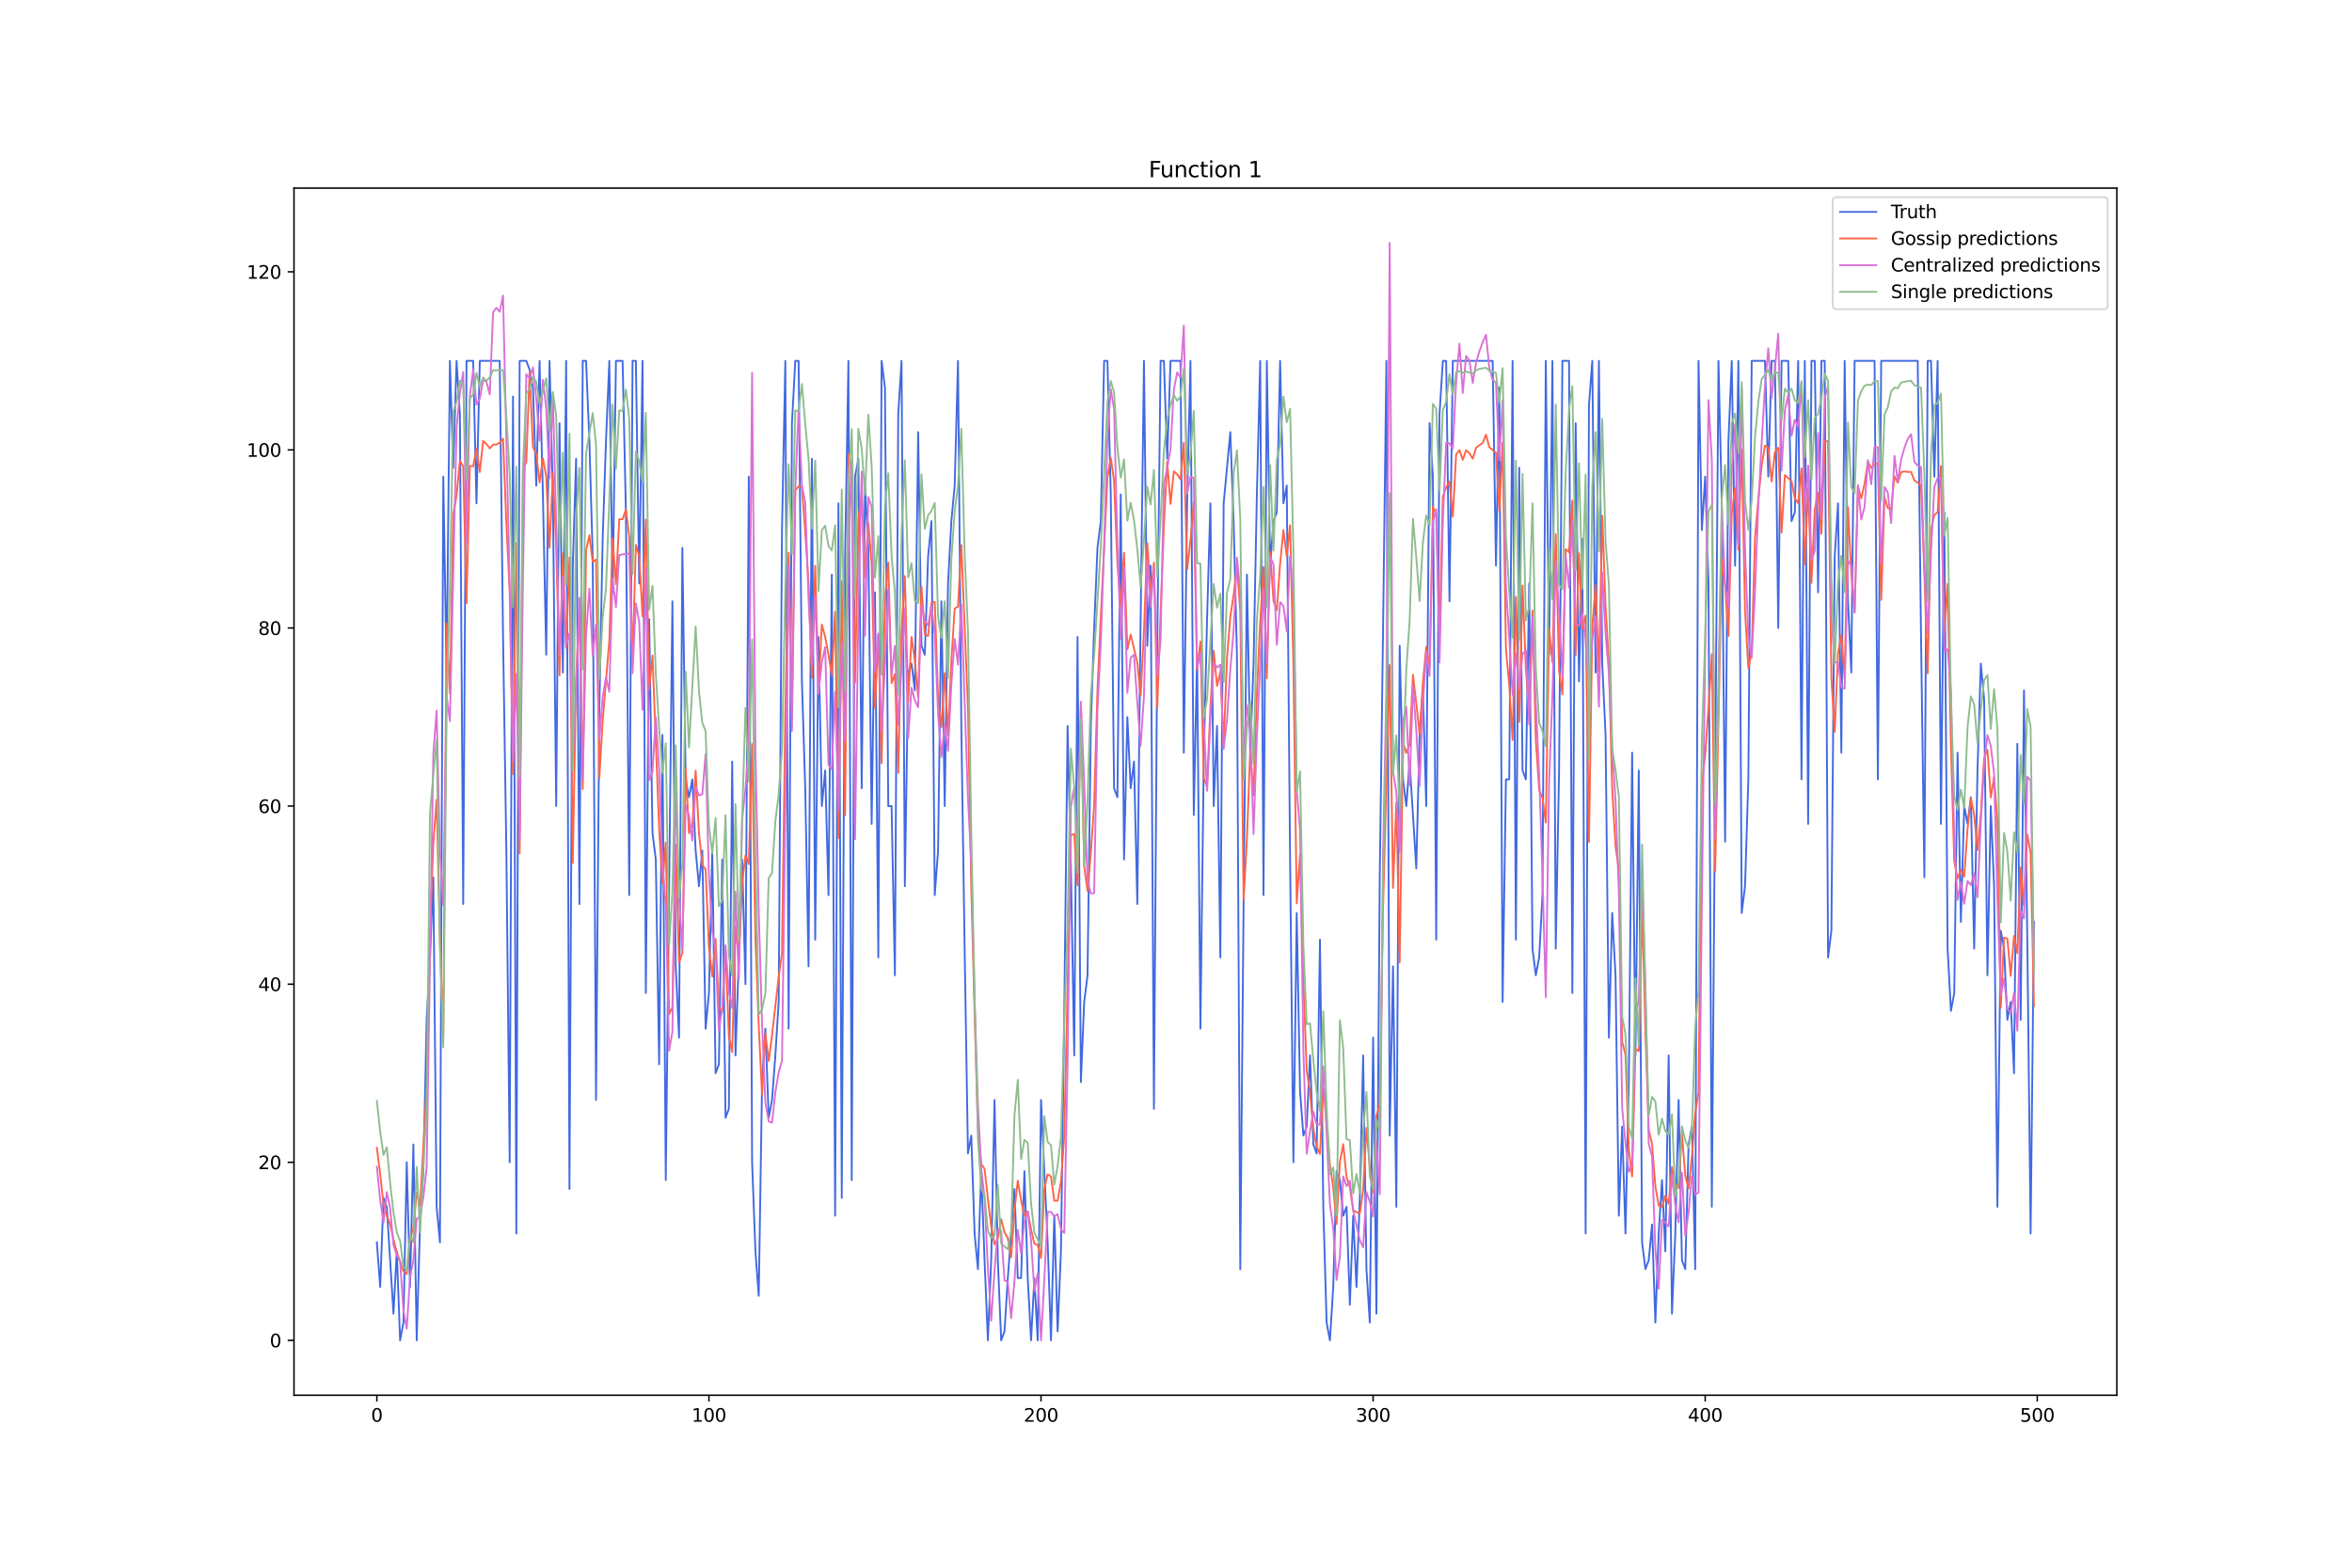 <?xml version="1.0" encoding="utf-8" standalone="no"?>
<!DOCTYPE svg PUBLIC "-//W3C//DTD SVG 1.1//EN"
  "http://www.w3.org/Graphics/SVG/1.1/DTD/svg11.dtd">
<svg xmlns:xlink="http://www.w3.org/1999/xlink" width="1296pt" height="864pt" viewBox="0 0 1296 864" xmlns="http://www.w3.org/2000/svg" version="1.1">
 <defs>
  <style type="text/css">*{stroke-linejoin: round; stroke-linecap: butt}</style>
 </defs>
 <g id="figure_1">
  <g id="patch_1">
   <path d="M 0 864 
L 1296 864 
L 1296 0 
L 0 0 
z
" style="fill: #ffffff"/>
  </g>
  <g id="axes_1">
   <g id="patch_2">
    <path d="M 162 768.96 
L 1166.4 768.96 
L 1166.4 103.68 
L 162 103.68 
z
" style="fill: #ffffff"/>
   </g>
   <g id="matplotlib.axis_1">
    <g id="xtick_1">
     <g id="line2d_1">
      <defs>
       <path id="m5322d05d06" d="M 0 0 
L 0 3.5 
" style="stroke: #000000; stroke-width: 0.8"/>
      </defs>
      <g>
       <use xlink:href="#m5322d05d06" x="207.655" y="768.96" style="stroke: #000000; stroke-width: 0.8"/>
      </g>
     </g>
     <g id="text_1">
      <!-- 0 -->
      <g transform="translate(204.473 783.558) scale(0.1 -0.1)">
       <defs>
        <path id="DejaVuSans-30" d="M 2034 4250 
Q 1547 4250 1301 3770 
Q 1056 3291 1056 2328 
Q 1056 1369 1301 889 
Q 1547 409 2034 409 
Q 2525 409 2770 889 
Q 3016 1369 3016 2328 
Q 3016 3291 2770 3770 
Q 2525 4250 2034 4250 
z
M 2034 4750 
Q 2819 4750 3233 4129 
Q 3647 3509 3647 2328 
Q 3647 1150 3233 529 
Q 2819 -91 2034 -91 
Q 1250 -91 836 529 
Q 422 1150 422 2328 
Q 422 3509 836 4129 
Q 1250 4750 2034 4750 
z
" transform="scale(0.016)"/>
       </defs>
       <use xlink:href="#DejaVuSans-30"/>
      </g>
     </g>
    </g>
    <g id="xtick_2">
     <g id="line2d_2">
      <g>
       <use xlink:href="#m5322d05d06" x="390.639" y="768.96" style="stroke: #000000; stroke-width: 0.8"/>
      </g>
     </g>
     <g id="text_2">
      <!-- 100 -->
      <g transform="translate(381.095 783.558) scale(0.1 -0.1)">
       <defs>
        <path id="DejaVuSans-31" d="M 794 531 
L 1825 531 
L 1825 4091 
L 703 3866 
L 703 4441 
L 1819 4666 
L 2450 4666 
L 2450 531 
L 3481 531 
L 3481 0 
L 794 0 
L 794 531 
z
" transform="scale(0.016)"/>
       </defs>
       <use xlink:href="#DejaVuSans-31"/>
       <use xlink:href="#DejaVuSans-30" x="63.623"/>
       <use xlink:href="#DejaVuSans-30" x="127.246"/>
      </g>
     </g>
    </g>
    <g id="xtick_3">
     <g id="line2d_3">
      <g>
       <use xlink:href="#m5322d05d06" x="573.623" y="768.96" style="stroke: #000000; stroke-width: 0.8"/>
      </g>
     </g>
     <g id="text_3">
      <!-- 200 -->
      <g transform="translate(564.079 783.558) scale(0.1 -0.1)">
       <defs>
        <path id="DejaVuSans-32" d="M 1228 531 
L 3431 531 
L 3431 0 
L 469 0 
L 469 531 
Q 828 903 1448 1529 
Q 2069 2156 2228 2338 
Q 2531 2678 2651 2914 
Q 2772 3150 2772 3378 
Q 2772 3750 2511 3984 
Q 2250 4219 1831 4219 
Q 1534 4219 1204 4116 
Q 875 4013 500 3803 
L 500 4441 
Q 881 4594 1212 4672 
Q 1544 4750 1819 4750 
Q 2544 4750 2975 4387 
Q 3406 4025 3406 3419 
Q 3406 3131 3298 2873 
Q 3191 2616 2906 2266 
Q 2828 2175 2409 1742 
Q 1991 1309 1228 531 
z
" transform="scale(0.016)"/>
       </defs>
       <use xlink:href="#DejaVuSans-32"/>
       <use xlink:href="#DejaVuSans-30" x="63.623"/>
       <use xlink:href="#DejaVuSans-30" x="127.246"/>
      </g>
     </g>
    </g>
    <g id="xtick_4">
     <g id="line2d_4">
      <g>
       <use xlink:href="#m5322d05d06" x="756.607" y="768.96" style="stroke: #000000; stroke-width: 0.8"/>
      </g>
     </g>
     <g id="text_4">
      <!-- 300 -->
      <g transform="translate(747.063 783.558) scale(0.1 -0.1)">
       <defs>
        <path id="DejaVuSans-33" d="M 2597 2516 
Q 3050 2419 3304 2112 
Q 3559 1806 3559 1356 
Q 3559 666 3084 287 
Q 2609 -91 1734 -91 
Q 1441 -91 1130 -33 
Q 819 25 488 141 
L 488 750 
Q 750 597 1062 519 
Q 1375 441 1716 441 
Q 2309 441 2620 675 
Q 2931 909 2931 1356 
Q 2931 1769 2642 2001 
Q 2353 2234 1838 2234 
L 1294 2234 
L 1294 2753 
L 1863 2753 
Q 2328 2753 2575 2939 
Q 2822 3125 2822 3475 
Q 2822 3834 2567 4026 
Q 2313 4219 1838 4219 
Q 1578 4219 1281 4162 
Q 984 4106 628 3988 
L 628 4550 
Q 988 4650 1302 4700 
Q 1616 4750 1894 4750 
Q 2613 4750 3031 4423 
Q 3450 4097 3450 3541 
Q 3450 3153 3228 2886 
Q 3006 2619 2597 2516 
z
" transform="scale(0.016)"/>
       </defs>
       <use xlink:href="#DejaVuSans-33"/>
       <use xlink:href="#DejaVuSans-30" x="63.623"/>
       <use xlink:href="#DejaVuSans-30" x="127.246"/>
      </g>
     </g>
    </g>
    <g id="xtick_5">
     <g id="line2d_5">
      <g>
       <use xlink:href="#m5322d05d06" x="939.591" y="768.96" style="stroke: #000000; stroke-width: 0.8"/>
      </g>
     </g>
     <g id="text_5">
      <!-- 400 -->
      <g transform="translate(930.047 783.558) scale(0.1 -0.1)">
       <defs>
        <path id="DejaVuSans-34" d="M 2419 4116 
L 825 1625 
L 2419 1625 
L 2419 4116 
z
M 2253 4666 
L 3047 4666 
L 3047 1625 
L 3713 1625 
L 3713 1100 
L 3047 1100 
L 3047 0 
L 2419 0 
L 2419 1100 
L 313 1100 
L 313 1709 
L 2253 4666 
z
" transform="scale(0.016)"/>
       </defs>
       <use xlink:href="#DejaVuSans-34"/>
       <use xlink:href="#DejaVuSans-30" x="63.623"/>
       <use xlink:href="#DejaVuSans-30" x="127.246"/>
      </g>
     </g>
    </g>
    <g id="xtick_6">
     <g id="line2d_6">
      <g>
       <use xlink:href="#m5322d05d06" x="1122.575" y="768.96" style="stroke: #000000; stroke-width: 0.8"/>
      </g>
     </g>
     <g id="text_6">
      <!-- 500 -->
      <g transform="translate(1113.032 783.558) scale(0.1 -0.1)">
       <defs>
        <path id="DejaVuSans-35" d="M 691 4666 
L 3169 4666 
L 3169 4134 
L 1269 4134 
L 1269 2991 
Q 1406 3038 1543 3061 
Q 1681 3084 1819 3084 
Q 2600 3084 3056 2656 
Q 3513 2228 3513 1497 
Q 3513 744 3044 326 
Q 2575 -91 1722 -91 
Q 1428 -91 1123 -41 
Q 819 9 494 109 
L 494 744 
Q 775 591 1075 516 
Q 1375 441 1709 441 
Q 2250 441 2565 725 
Q 2881 1009 2881 1497 
Q 2881 1984 2565 2268 
Q 2250 2553 1709 2553 
Q 1456 2553 1204 2497 
Q 953 2441 691 2322 
L 691 4666 
z
" transform="scale(0.016)"/>
       </defs>
       <use xlink:href="#DejaVuSans-35"/>
       <use xlink:href="#DejaVuSans-30" x="63.623"/>
       <use xlink:href="#DejaVuSans-30" x="127.246"/>
      </g>
     </g>
    </g>
   </g>
   <g id="matplotlib.axis_2">
    <g id="ytick_1">
     <g id="line2d_7">
      <defs>
       <path id="m585f6416ce" d="M 0 0 
L -3.5 0 
" style="stroke: #000000; stroke-width: 0.8"/>
      </defs>
      <g>
       <use xlink:href="#m585f6416ce" x="162" y="738.72" style="stroke: #000000; stroke-width: 0.8"/>
      </g>
     </g>
     <g id="text_7">
      <!-- 0 -->
      <g transform="translate(148.637 742.519) scale(0.1 -0.1)">
       <use xlink:href="#DejaVuSans-30"/>
      </g>
     </g>
    </g>
    <g id="ytick_2">
     <g id="line2d_8">
      <g>
       <use xlink:href="#m585f6416ce" x="162" y="640.568" style="stroke: #000000; stroke-width: 0.8"/>
      </g>
     </g>
     <g id="text_8">
      <!-- 20 -->
      <g transform="translate(142.275 644.367) scale(0.1 -0.1)">
       <use xlink:href="#DejaVuSans-32"/>
       <use xlink:href="#DejaVuSans-30" x="63.623"/>
      </g>
     </g>
    </g>
    <g id="ytick_3">
     <g id="line2d_9">
      <g>
       <use xlink:href="#m585f6416ce" x="162" y="542.417" style="stroke: #000000; stroke-width: 0.8"/>
      </g>
     </g>
     <g id="text_9">
      <!-- 40 -->
      <g transform="translate(142.275 546.216) scale(0.1 -0.1)">
       <use xlink:href="#DejaVuSans-34"/>
       <use xlink:href="#DejaVuSans-30" x="63.623"/>
      </g>
     </g>
    </g>
    <g id="ytick_4">
     <g id="line2d_10">
      <g>
       <use xlink:href="#m585f6416ce" x="162" y="444.265" style="stroke: #000000; stroke-width: 0.8"/>
      </g>
     </g>
     <g id="text_10">
      <!-- 60 -->
      <g transform="translate(142.275 448.064) scale(0.1 -0.1)">
       <defs>
        <path id="DejaVuSans-36" d="M 2113 2584 
Q 1688 2584 1439 2293 
Q 1191 2003 1191 1497 
Q 1191 994 1439 701 
Q 1688 409 2113 409 
Q 2538 409 2786 701 
Q 3034 994 3034 1497 
Q 3034 2003 2786 2293 
Q 2538 2584 2113 2584 
z
M 3366 4563 
L 3366 3988 
Q 3128 4100 2886 4159 
Q 2644 4219 2406 4219 
Q 1781 4219 1451 3797 
Q 1122 3375 1075 2522 
Q 1259 2794 1537 2939 
Q 1816 3084 2150 3084 
Q 2853 3084 3261 2657 
Q 3669 2231 3669 1497 
Q 3669 778 3244 343 
Q 2819 -91 2113 -91 
Q 1303 -91 875 529 
Q 447 1150 447 2328 
Q 447 3434 972 4092 
Q 1497 4750 2381 4750 
Q 2619 4750 2861 4703 
Q 3103 4656 3366 4563 
z
" transform="scale(0.016)"/>
       </defs>
       <use xlink:href="#DejaVuSans-36"/>
       <use xlink:href="#DejaVuSans-30" x="63.623"/>
      </g>
     </g>
    </g>
    <g id="ytick_5">
     <g id="line2d_11">
      <g>
       <use xlink:href="#m585f6416ce" x="162" y="346.113" style="stroke: #000000; stroke-width: 0.8"/>
      </g>
     </g>
     <g id="text_11">
      <!-- 80 -->
      <g transform="translate(142.275 349.912) scale(0.1 -0.1)">
       <defs>
        <path id="DejaVuSans-38" d="M 2034 2216 
Q 1584 2216 1326 1975 
Q 1069 1734 1069 1313 
Q 1069 891 1326 650 
Q 1584 409 2034 409 
Q 2484 409 2743 651 
Q 3003 894 3003 1313 
Q 3003 1734 2745 1975 
Q 2488 2216 2034 2216 
z
M 1403 2484 
Q 997 2584 770 2862 
Q 544 3141 544 3541 
Q 544 4100 942 4425 
Q 1341 4750 2034 4750 
Q 2731 4750 3128 4425 
Q 3525 4100 3525 3541 
Q 3525 3141 3298 2862 
Q 3072 2584 2669 2484 
Q 3125 2378 3379 2068 
Q 3634 1759 3634 1313 
Q 3634 634 3220 271 
Q 2806 -91 2034 -91 
Q 1263 -91 848 271 
Q 434 634 434 1313 
Q 434 1759 690 2068 
Q 947 2378 1403 2484 
z
M 1172 3481 
Q 1172 3119 1398 2916 
Q 1625 2713 2034 2713 
Q 2441 2713 2670 2916 
Q 2900 3119 2900 3481 
Q 2900 3844 2670 4047 
Q 2441 4250 2034 4250 
Q 1625 4250 1398 4047 
Q 1172 3844 1172 3481 
z
" transform="scale(0.016)"/>
       </defs>
       <use xlink:href="#DejaVuSans-38"/>
       <use xlink:href="#DejaVuSans-30" x="63.623"/>
      </g>
     </g>
    </g>
    <g id="ytick_6">
     <g id="line2d_12">
      <g>
       <use xlink:href="#m585f6416ce" x="162" y="247.961" style="stroke: #000000; stroke-width: 0.8"/>
      </g>
     </g>
     <g id="text_12">
      <!-- 100 -->
      <g transform="translate(135.912 251.761) scale(0.1 -0.1)">
       <use xlink:href="#DejaVuSans-31"/>
       <use xlink:href="#DejaVuSans-30" x="63.623"/>
       <use xlink:href="#DejaVuSans-30" x="127.246"/>
      </g>
     </g>
    </g>
    <g id="ytick_7">
     <g id="line2d_13">
      <g>
       <use xlink:href="#m585f6416ce" x="162" y="149.81" style="stroke: #000000; stroke-width: 0.8"/>
      </g>
     </g>
     <g id="text_13">
      <!-- 120 -->
      <g transform="translate(135.912 153.609) scale(0.1 -0.1)">
       <use xlink:href="#DejaVuSans-31"/>
       <use xlink:href="#DejaVuSans-32" x="63.623"/>
       <use xlink:href="#DejaVuSans-30" x="127.246"/>
      </g>
     </g>
    </g>
   </g>
   <g id="line2d_14">
    <path d="M 207.655 684.737 
L 209.484 709.274 
L 211.314 660.199 
L 213.144 665.106 
L 216.804 723.997 
L 218.634 689.644 
L 220.463 738.72 
L 222.293 728.905 
L 224.123 640.568 
L 225.953 709.274 
L 227.783 630.753 
L 229.613 738.72 
L 231.442 674.921 
L 233.272 645.476 
L 235.102 562.047 
L 236.932 527.694 
L 238.762 483.525 
L 240.592 665.106 
L 242.422 684.737 
L 244.251 262.684 
L 246.081 370.651 
L 247.911 198.885 
L 249.741 257.777 
L 251.571 198.885 
L 253.401 228.331 
L 255.23 498.248 
L 257.06 198.885 
L 260.72 198.885 
L 262.55 277.407 
L 264.38 198.885 
L 275.359 198.885 
L 277.189 351.021 
L 279.018 468.803 
L 280.848 640.568 
L 282.678 218.516 
L 284.508 679.829 
L 286.338 198.885 
L 289.997 198.885 
L 291.827 203.793 
L 293.657 213.608 
L 295.487 267.592 
L 297.317 198.885 
L 299.147 272.499 
L 300.976 360.836 
L 302.806 198.885 
L 304.636 272.499 
L 306.466 444.265 
L 308.296 233.239 
L 310.126 370.651 
L 311.956 198.885 
L 313.785 655.291 
L 315.615 311.76 
L 317.445 252.869 
L 319.275 498.248 
L 321.105 198.885 
L 322.935 198.885 
L 324.764 243.054 
L 326.594 306.852 
L 328.424 606.215 
L 330.254 390.281 
L 332.084 297.037 
L 333.914 243.054 
L 335.743 198.885 
L 337.573 326.483 
L 339.403 198.885 
L 343.063 198.885 
L 344.893 282.314 
L 346.723 493.341 
L 348.552 198.885 
L 350.382 198.885 
L 352.212 321.575 
L 354.042 198.885 
L 355.872 547.324 
L 357.702 341.205 
L 359.531 458.988 
L 361.361 473.71 
L 363.191 586.585 
L 365.021 405.004 
L 366.851 650.383 
L 370.51 331.39 
L 372.34 532.601 
L 374.17 571.862 
L 376 301.945 
L 377.83 429.542 
L 379.66 439.357 
L 381.489 429.542 
L 383.319 468.803 
L 385.149 488.433 
L 386.979 468.803 
L 388.809 566.954 
L 390.639 547.324 
L 392.469 468.803 
L 394.298 591.492 
L 396.128 586.585 
L 397.958 473.71 
L 399.788 616.03 
L 401.618 611.123 
L 403.448 419.727 
L 405.277 581.677 
L 408.937 473.71 
L 410.767 542.417 
L 412.597 262.684 
L 414.427 640.568 
L 416.256 689.644 
L 418.086 714.182 
L 419.916 596.4 
L 421.746 566.954 
L 423.576 616.03 
L 425.406 606.215 
L 427.236 581.677 
L 429.065 552.232 
L 430.895 292.13 
L 432.725 198.885 
L 434.555 566.954 
L 436.385 233.239 
L 438.215 198.885 
L 440.044 198.885 
L 441.874 375.559 
L 443.704 434.45 
L 445.534 532.601 
L 447.364 252.869 
L 449.194 517.879 
L 451.023 351.021 
L 452.853 444.265 
L 454.683 424.634 
L 456.513 493.341 
L 458.343 316.668 
L 460.173 670.014 
L 462.003 277.407 
L 463.832 660.199 
L 465.662 306.852 
L 467.492 198.885 
L 469.322 650.383 
L 471.152 262.684 
L 472.982 252.869 
L 474.811 434.45 
L 476.641 267.592 
L 478.471 301.945 
L 480.301 454.08 
L 482.131 326.483 
L 483.961 527.694 
L 485.79 198.885 
L 487.62 213.608 
L 489.45 444.265 
L 491.28 444.265 
L 493.11 537.509 
L 494.94 228.331 
L 496.77 198.885 
L 498.599 488.433 
L 500.429 370.651 
L 502.259 365.743 
L 504.089 380.466 
L 505.919 238.146 
L 507.749 355.928 
L 509.578 360.836 
L 511.408 306.852 
L 513.238 287.222 
L 515.068 493.341 
L 516.898 468.803 
L 518.728 331.39 
L 520.557 444.265 
L 522.387 321.575 
L 524.217 287.222 
L 526.047 267.592 
L 527.877 198.885 
L 529.707 400.097 
L 531.536 522.786 
L 533.366 635.661 
L 535.196 625.846 
L 537.026 679.829 
L 538.856 699.459 
L 540.686 645.476 
L 542.516 694.552 
L 544.345 738.72 
L 546.175 694.552 
L 548.005 606.215 
L 549.835 694.552 
L 551.665 738.72 
L 553.495 733.812 
L 555.324 704.367 
L 558.984 655.291 
L 560.814 704.367 
L 562.644 704.367 
L 564.474 645.476 
L 566.303 704.367 
L 568.133 738.72 
L 569.963 704.367 
L 571.793 738.72 
L 573.623 606.215 
L 577.283 684.737 
L 579.112 738.72 
L 580.942 670.014 
L 582.772 733.812 
L 584.602 689.644 
L 586.432 557.139 
L 588.262 400.097 
L 590.091 478.618 
L 591.921 581.677 
L 593.751 351.021 
L 595.581 596.4 
L 597.411 552.232 
L 599.241 537.509 
L 601.07 400.097 
L 602.9 346.113 
L 604.73 301.945 
L 606.56 287.222 
L 608.39 198.885 
L 610.22 198.885 
L 612.05 272.499 
L 613.879 434.45 
L 615.709 439.357 
L 617.539 272.499 
L 619.369 473.71 
L 621.199 395.189 
L 623.029 434.45 
L 624.858 419.727 
L 626.688 498.248 
L 628.518 341.205 
L 630.348 198.885 
L 632.178 355.928 
L 634.008 311.76 
L 635.837 611.123 
L 637.667 355.928 
L 639.497 198.885 
L 641.327 198.885 
L 643.157 252.869 
L 644.987 198.885 
L 650.476 198.885 
L 652.306 414.819 
L 654.136 277.407 
L 655.966 198.885 
L 657.796 449.172 
L 659.625 360.836 
L 661.455 566.954 
L 663.285 419.727 
L 665.115 341.205 
L 666.945 277.407 
L 668.775 444.265 
L 670.604 400.097 
L 672.434 527.694 
L 674.264 277.407 
L 677.924 238.146 
L 679.754 287.222 
L 681.583 360.836 
L 683.413 699.459 
L 685.243 498.248 
L 687.073 316.668 
L 688.903 414.819 
L 690.733 365.743 
L 692.563 272.499 
L 694.392 198.885 
L 696.222 493.341 
L 698.052 198.885 
L 699.882 311.76 
L 701.712 287.222 
L 703.542 282.314 
L 705.371 198.885 
L 707.201 277.407 
L 709.031 267.592 
L 710.861 473.71 
L 712.691 640.568 
L 714.521 503.156 
L 716.35 601.308 
L 718.18 625.846 
L 720.01 620.938 
L 721.84 581.677 
L 723.67 630.753 
L 725.5 635.661 
L 727.33 517.879 
L 729.159 665.106 
L 730.989 728.905 
L 732.819 738.72 
L 734.649 709.274 
L 736.479 645.476 
L 738.309 650.383 
L 740.138 670.014 
L 741.968 665.106 
L 743.798 719.09 
L 745.628 670.014 
L 747.458 709.274 
L 749.288 660.199 
L 751.117 581.677 
L 752.947 699.459 
L 754.777 728.905 
L 756.607 571.862 
L 758.437 723.997 
L 760.267 483.525 
L 762.097 346.113 
L 763.926 198.885 
L 765.756 625.846 
L 767.586 532.601 
L 769.416 665.106 
L 771.246 355.928 
L 773.076 429.542 
L 774.905 444.265 
L 776.735 419.727 
L 780.395 478.618 
L 782.225 405.004 
L 784.055 380.466 
L 785.884 444.265 
L 787.714 233.239 
L 789.544 262.684 
L 791.374 517.879 
L 793.204 228.331 
L 795.034 198.885 
L 796.864 198.885 
L 798.693 331.39 
L 800.523 198.885 
L 822.481 198.885 
L 824.311 311.76 
L 826.141 213.608 
L 827.971 552.232 
L 829.801 429.542 
L 831.63 429.542 
L 833.46 198.885 
L 835.29 517.879 
L 837.12 257.777 
L 838.95 424.634 
L 840.78 429.542 
L 842.61 321.575 
L 844.439 522.786 
L 846.269 537.509 
L 848.099 527.694 
L 849.929 493.341 
L 851.759 198.885 
L 853.589 360.836 
L 855.418 198.885 
L 857.248 522.786 
L 859.078 424.634 
L 860.908 198.885 
L 864.568 198.885 
L 866.397 547.324 
L 868.227 233.239 
L 870.057 375.559 
L 871.887 297.037 
L 873.717 679.829 
L 875.547 223.423 
L 877.377 198.885 
L 879.206 370.651 
L 881.036 198.885 
L 882.866 365.743 
L 884.696 405.004 
L 886.526 571.862 
L 888.356 503.156 
L 890.185 537.509 
L 892.015 670.014 
L 893.845 620.938 
L 895.675 679.829 
L 897.505 596.4 
L 899.335 414.819 
L 901.164 581.677 
L 902.994 424.634 
L 904.824 684.737 
L 906.654 699.459 
L 908.484 694.552 
L 910.314 674.921 
L 912.144 728.905 
L 913.973 679.829 
L 915.803 650.383 
L 917.633 689.644 
L 919.463 581.677 
L 921.293 723.997 
L 923.123 679.829 
L 924.952 606.215 
L 926.782 694.552 
L 928.612 699.459 
L 930.442 630.753 
L 932.272 620.938 
L 934.102 699.459 
L 935.931 198.885 
L 937.761 292.13 
L 939.591 262.684 
L 941.421 321.575 
L 943.251 665.106 
L 946.911 198.885 
L 948.74 277.407 
L 950.57 463.895 
L 952.4 243.054 
L 954.23 198.885 
L 956.06 311.76 
L 957.89 198.885 
L 959.719 503.156 
L 961.549 488.433 
L 963.379 429.542 
L 965.209 198.885 
L 972.528 198.885 
L 974.358 262.684 
L 976.188 198.885 
L 978.018 198.885 
L 979.848 346.113 
L 981.678 198.885 
L 985.337 198.885 
L 987.167 287.222 
L 988.997 282.314 
L 990.827 198.885 
L 992.657 429.542 
L 994.486 198.885 
L 996.316 454.08 
L 998.146 198.885 
L 999.976 198.885 
L 1001.806 326.483 
L 1003.636 198.885 
L 1005.465 198.885 
L 1007.295 527.694 
L 1009.125 512.971 
L 1010.955 306.852 
L 1012.785 277.407 
L 1014.615 414.819 
L 1016.444 198.885 
L 1018.274 331.39 
L 1020.104 370.651 
L 1021.934 198.885 
L 1032.913 198.885 
L 1034.743 429.542 
L 1036.573 198.885 
L 1056.701 198.885 
L 1058.531 351.021 
L 1060.361 483.525 
L 1062.191 198.885 
L 1064.02 198.885 
L 1065.85 262.684 
L 1067.68 198.885 
L 1069.51 454.08 
L 1071.34 282.314 
L 1073.17 522.786 
L 1074.999 557.139 
L 1076.829 547.324 
L 1078.659 414.819 
L 1080.489 508.063 
L 1082.319 444.265 
L 1084.149 454.08 
L 1085.978 439.357 
L 1087.808 522.786 
L 1089.638 424.634 
L 1091.468 365.743 
L 1093.298 385.374 
L 1095.128 537.509 
L 1096.958 444.265 
L 1098.787 488.433 
L 1100.617 665.106 
L 1102.447 512.971 
L 1104.277 522.786 
L 1106.107 562.047 
L 1107.937 552.232 
L 1109.766 591.492 
L 1111.596 409.912 
L 1113.426 562.047 
L 1115.256 380.466 
L 1117.086 517.879 
L 1118.916 679.829 
L 1120.745 508.063 
L 1120.745 508.063 
" clip-path="url(#p378269032a)" style="fill: none; stroke: #4169e1; stroke-linecap: square"/>
   </g>
   <g id="line2d_15">
    <path d="M 207.655 632.534 
L 209.484 647.061 
L 211.314 663.573 
L 213.144 670.118 
L 214.974 674.527 
L 216.804 683.051 
L 218.634 690.062 
L 222.293 700.611 
L 224.123 702.168 
L 225.953 682.314 
L 227.783 676.884 
L 229.613 657.163 
L 231.442 664.49 
L 235.102 599.127 
L 236.932 513.915 
L 238.762 464.992 
L 240.592 440.703 
L 242.422 519.876 
L 244.251 570.621 
L 246.081 343.603 
L 247.911 382.119 
L 249.741 283.663 
L 251.571 273.116 
L 253.401 254.022 
L 255.23 257.087 
L 257.06 332.34 
L 258.89 256.801 
L 260.72 256.991 
L 262.55 247.173 
L 264.38 260.134 
L 266.209 242.962 
L 268.039 244.654 
L 269.869 247.125 
L 271.699 245.06 
L 273.529 244.977 
L 275.359 243.952 
L 277.189 241.747 
L 279.018 288.496 
L 280.848 326.368 
L 282.678 426.667 
L 284.508 299.312 
L 286.338 470.444 
L 288.168 258.489 
L 289.997 254.881 
L 291.827 205.031 
L 293.657 246.354 
L 295.487 250.186 
L 297.317 265.922 
L 299.147 252.665 
L 300.976 262.71 
L 302.806 301.852 
L 304.636 260.688 
L 306.466 301.186 
L 308.296 372.25 
L 310.126 304.956 
L 311.956 356.99 
L 313.785 307.284 
L 315.615 475.621 
L 317.445 373.255 
L 319.275 335.616 
L 321.105 434.839 
L 322.935 303.448 
L 324.764 294.996 
L 326.594 309.76 
L 328.424 308.33 
L 330.254 428.902 
L 332.084 397.316 
L 335.743 353.107 
L 337.573 296.727 
L 339.403 321.965 
L 341.233 286.197 
L 343.063 286.141 
L 344.893 280.828 
L 346.723 295.749 
L 348.552 363.592 
L 350.382 300.318 
L 352.212 306.275 
L 354.042 339.677 
L 355.872 286.296 
L 357.702 380.34 
L 359.531 361.298 
L 363.191 456.45 
L 365.021 487.081 
L 366.851 464.299 
L 368.681 559.036 
L 370.51 555.007 
L 372.34 465.506 
L 374.17 530.523 
L 376 525.156 
L 377.83 423.267 
L 379.66 459.199 
L 381.489 454.393 
L 383.319 424.706 
L 385.149 459.084 
L 386.979 476.519 
L 388.809 479.263 
L 390.639 522.022 
L 392.469 538.182 
L 394.298 517.381 
L 396.128 554.656 
L 397.958 557.816 
L 399.788 523.509 
L 401.618 571.275 
L 403.448 579.756 
L 405.277 510.685 
L 407.107 529.188 
L 408.937 486.917 
L 410.767 471.517 
L 412.597 476.247 
L 414.427 410.125 
L 416.256 517.245 
L 418.086 565.624 
L 419.916 603.226 
L 421.746 569.5 
L 423.576 584.721 
L 425.406 570.512 
L 429.065 538.404 
L 430.895 525.246 
L 432.725 392.943 
L 434.555 304.654 
L 436.385 392.892 
L 438.215 270.248 
L 440.044 268.032 
L 441.874 268.419 
L 443.704 293.216 
L 445.534 321.42 
L 447.364 373.629 
L 449.194 311.8 
L 451.023 380.508 
L 452.853 344.211 
L 454.683 351.043 
L 456.513 360.846 
L 458.343 372.019 
L 460.173 337.247 
L 462.003 461.865 
L 463.832 320.323 
L 465.662 449.379 
L 467.492 250.04 
L 469.322 257.275 
L 471.152 376.243 
L 472.982 286.073 
L 474.811 271.975 
L 476.641 318.028 
L 478.471 288.125 
L 480.301 310.945 
L 482.131 390.252 
L 483.961 349.84 
L 485.79 420.617 
L 487.62 329.681 
L 489.45 310.012 
L 491.28 376.468 
L 493.11 371.52 
L 494.94 425.968 
L 496.77 347.509 
L 498.599 317.48 
L 500.429 386.857 
L 502.259 350.989 
L 504.089 363.87 
L 505.919 384.31 
L 507.749 323.263 
L 509.578 349.444 
L 511.408 350.505 
L 513.238 332.367 
L 515.068 331.709 
L 516.898 384.433 
L 518.728 400.636 
L 520.557 370.994 
L 522.387 404.984 
L 524.217 364.204 
L 526.047 335.41 
L 527.877 334.295 
L 529.707 300.395 
L 533.366 389.943 
L 535.196 489.811 
L 537.026 559.024 
L 538.856 621.36 
L 540.686 641.417 
L 542.516 644.261 
L 544.345 660.687 
L 546.175 675.835 
L 548.005 685.826 
L 549.835 682.512 
L 551.665 671.92 
L 553.495 679.048 
L 555.324 682.438 
L 557.154 692.924 
L 558.984 667.239 
L 560.814 650.698 
L 562.644 661.468 
L 564.474 670.112 
L 566.303 667.665 
L 568.133 677.607 
L 569.963 685.452 
L 571.793 686.121 
L 573.623 693.327 
L 575.453 655.188 
L 577.283 647.188 
L 579.112 648.423 
L 580.942 661.712 
L 582.772 661.801 
L 584.602 651.248 
L 586.432 626.4 
L 590.091 460.306 
L 591.921 459.628 
L 593.751 487.947 
L 595.581 387.672 
L 597.411 477.412 
L 599.241 491.041 
L 601.07 469.984 
L 602.9 443.566 
L 604.73 380.066 
L 606.56 339.555 
L 608.39 302.563 
L 610.22 262.994 
L 612.05 252.358 
L 613.879 265.005 
L 615.709 310.67 
L 617.539 334.114 
L 619.369 304.659 
L 621.199 357.903 
L 623.029 349.716 
L 626.688 365.227 
L 628.518 383.439 
L 630.348 347.699 
L 632.178 299.349 
L 634.008 327.751 
L 635.837 310.068 
L 637.667 390.159 
L 639.497 338.228 
L 641.327 289.884 
L 643.157 254.33 
L 644.987 277.758 
L 646.817 259.775 
L 648.646 261.388 
L 650.476 264.257 
L 652.306 244.14 
L 654.136 313.821 
L 655.966 297.887 
L 657.796 276.92 
L 659.625 369.21 
L 661.455 353.537 
L 663.285 428.54 
L 665.115 433.614 
L 666.945 389.622 
L 668.775 358.628 
L 670.604 377.994 
L 672.434 370.347 
L 674.264 410.629 
L 676.094 363.088 
L 677.924 339.832 
L 679.754 327.794 
L 681.583 311.807 
L 683.413 336.863 
L 685.243 495.79 
L 687.073 462.629 
L 688.903 413.336 
L 690.733 438.314 
L 692.563 382.193 
L 694.392 342.803 
L 696.222 312.539 
L 698.052 373.871 
L 699.882 304.042 
L 701.712 331.101 
L 703.542 336.328 
L 705.371 310.594 
L 707.201 292.078 
L 709.031 306.529 
L 710.861 289.419 
L 712.691 366.585 
L 714.521 497.896 
L 716.35 470.529 
L 718.18 540.365 
L 720.01 590.053 
L 721.84 601.809 
L 723.67 622.131 
L 725.5 631.906 
L 727.33 635.985 
L 729.159 599.55 
L 730.989 617.781 
L 732.819 641.592 
L 734.649 654.467 
L 736.479 674.642 
L 738.309 640.375 
L 740.138 630.58 
L 741.968 648.779 
L 743.798 654.238 
L 745.628 667.041 
L 747.458 668.038 
L 749.288 668.748 
L 751.117 655.86 
L 752.947 621.684 
L 754.777 643.195 
L 756.607 657.282 
L 758.437 614.94 
L 760.267 608.872 
L 762.097 500.163 
L 763.926 431.075 
L 765.756 366.489 
L 767.586 489.36 
L 769.416 442.392 
L 771.246 530.38 
L 773.076 409.091 
L 774.905 414.968 
L 776.735 410.377 
L 778.565 371.924 
L 780.395 387.568 
L 782.225 404.577 
L 784.055 376.033 
L 785.884 356.583 
L 787.714 367.933 
L 789.544 279.29 
L 791.374 283.055 
L 793.204 346.911 
L 795.034 273.745 
L 796.864 268.521 
L 798.693 265.329 
L 800.523 284.729 
L 802.353 250.489 
L 804.183 248.076 
L 806.013 253.444 
L 807.843 248.138 
L 809.672 249.813 
L 811.502 252.837 
L 813.332 246.793 
L 815.162 245.32 
L 816.992 244.168 
L 818.822 239.568 
L 820.651 246.498 
L 822.481 247.945 
L 824.311 249.628 
L 826.141 281.532 
L 827.971 243.843 
L 829.801 357.584 
L 831.63 377.741 
L 833.46 407.847 
L 835.29 328.977 
L 837.12 397.8 
L 838.95 322.746 
L 840.78 368.735 
L 842.61 391.986 
L 844.439 336.503 
L 846.269 408.049 
L 848.099 435.245 
L 849.929 439.844 
L 851.759 453.37 
L 853.589 346.395 
L 855.418 365.065 
L 857.248 294.42 
L 859.078 369.705 
L 860.908 382.706 
L 862.738 302.667 
L 864.568 304.313 
L 866.397 275.85 
L 868.227 361.051 
L 870.057 304.892 
L 871.887 346.649 
L 873.717 339.263 
L 875.547 464.008 
L 877.377 345.299 
L 879.206 322.506 
L 881.036 369.981 
L 882.866 284.24 
L 884.696 334.128 
L 886.526 365.189 
L 888.356 434.882 
L 890.185 466.208 
L 892.015 479.38 
L 893.845 574.142 
L 895.675 581.388 
L 897.505 633.319 
L 899.335 648.398 
L 901.164 578.063 
L 902.994 579.353 
L 904.824 499.668 
L 906.654 568.534 
L 908.484 622.601 
L 910.314 630.57 
L 912.144 653.879 
L 913.973 664.476 
L 915.803 665.112 
L 917.633 659.066 
L 919.463 663.4 
L 921.293 643.29 
L 923.123 653.178 
L 924.952 654.593 
L 926.782 624.695 
L 928.612 647.988 
L 930.442 654.994 
L 932.272 637.601 
L 934.102 613.169 
L 935.931 602.128 
L 937.761 431.531 
L 939.591 416.137 
L 941.421 389.961 
L 943.251 360.546 
L 945.081 480.194 
L 946.911 397.244 
L 948.74 307.724 
L 950.57 322.426 
L 952.4 350.48 
L 954.23 283.176 
L 956.06 269.097 
L 957.89 303.034 
L 959.719 247.535 
L 961.549 337.102 
L 963.379 368.24 
L 965.209 359.655 
L 967.039 296.378 
L 968.869 275.201 
L 970.698 256.754 
L 972.528 245.627 
L 974.358 246.564 
L 976.188 265.386 
L 978.018 249.179 
L 979.848 246.789 
L 981.678 293.56 
L 983.507 261.828 
L 985.337 263.451 
L 987.167 265.229 
L 988.997 274.813 
L 990.827 277.283 
L 992.657 258.18 
L 994.486 311.004 
L 996.316 268.703 
L 998.146 321.267 
L 999.976 280.643 
L 1001.806 271.907 
L 1003.636 294.153 
L 1005.465 243.258 
L 1007.295 243.124 
L 1009.125 373.764 
L 1010.955 403.416 
L 1012.785 359.992 
L 1014.615 349.874 
L 1016.444 374.081 
L 1018.274 279.448 
L 1020.104 316.469 
L 1021.934 337.086 
L 1023.764 267.996 
L 1025.594 274.664 
L 1027.424 266.573 
L 1029.253 254.576 
L 1031.083 257.874 
L 1032.913 255.819 
L 1034.743 255.356 
L 1036.573 330.657 
L 1038.403 274.049 
L 1040.232 280 
L 1042.062 280.67 
L 1043.892 262.519 
L 1045.722 266.057 
L 1047.552 260.191 
L 1049.382 259.836 
L 1051.211 260.087 
L 1053.041 260.078 
L 1054.871 264.793 
L 1056.701 266.018 
L 1058.531 267.599 
L 1060.361 316.305 
L 1062.191 371.117 
L 1064.02 291.84 
L 1065.85 283.814 
L 1067.68 282.27 
L 1069.51 256.832 
L 1071.34 348.518 
L 1073.17 321.798 
L 1074.999 410.853 
L 1076.829 474.706 
L 1078.659 484.184 
L 1080.489 479.508 
L 1082.319 483.085 
L 1084.149 457.069 
L 1085.978 439.89 
L 1087.808 449.163 
L 1089.638 468.39 
L 1091.468 448.693 
L 1093.298 417.903 
L 1095.128 413.237 
L 1096.958 439.472 
L 1098.787 428.405 
L 1100.617 452.546 
L 1102.447 555.461 
L 1104.277 516.7 
L 1106.107 517.339 
L 1107.937 537.844 
L 1109.766 515.739 
L 1111.596 525.379 
L 1113.426 478.119 
L 1115.256 499.037 
L 1117.086 459.914 
L 1118.916 470.066 
L 1120.745 554.474 
L 1120.745 554.474 
" clip-path="url(#p378269032a)" style="fill: none; stroke: #ff6347; stroke-linecap: square"/>
   </g>
   <g id="line2d_16">
    <path d="M 207.655 642.945 
L 209.484 661.361 
L 211.314 673.699 
L 213.144 656.982 
L 214.974 665.787 
L 216.804 686.103 
L 218.634 691.778 
L 220.463 694.96 
L 222.293 722.039 
L 224.123 732.266 
L 225.953 703.693 
L 227.783 694.58 
L 229.613 671.598 
L 231.442 670.799 
L 233.272 659.772 
L 235.102 643.46 
L 238.762 415.621 
L 240.592 391.607 
L 242.422 469.911 
L 244.251 498.83 
L 246.081 383.544 
L 247.911 397.434 
L 251.571 235.813 
L 253.401 216.589 
L 255.23 205.068 
L 257.06 299.339 
L 258.89 218.235 
L 260.72 203.687 
L 262.55 223.012 
L 264.38 219.62 
L 266.209 209.662 
L 268.039 210.274 
L 269.869 217.358 
L 271.699 172.126 
L 273.529 169.659 
L 275.359 171.907 
L 277.189 162.887 
L 280.848 322.232 
L 282.678 419.961 
L 284.508 371.414 
L 286.338 462.745 
L 288.168 318.963 
L 289.997 206.256 
L 291.827 208.587 
L 293.657 202.493 
L 295.487 219.664 
L 297.317 242.851 
L 299.147 209.333 
L 300.976 225.023 
L 302.806 263.741 
L 304.636 217.201 
L 308.296 360.884 
L 310.126 317.768 
L 311.956 355.749 
L 313.785 349.14 
L 315.615 418.305 
L 317.445 381.218 
L 319.275 329.569 
L 321.105 429.542 
L 322.935 350.13 
L 324.764 324.426 
L 326.594 361.292 
L 328.424 344.259 
L 330.254 407.587 
L 332.084 384.352 
L 333.914 373.02 
L 335.743 381.285 
L 337.573 318.972 
L 339.403 334.672 
L 341.233 305.923 
L 343.063 305.503 
L 344.893 305.379 
L 346.723 304.854 
L 348.552 371.053 
L 350.382 332.528 
L 352.212 342.779 
L 354.042 391.202 
L 355.872 312.857 
L 357.702 430.03 
L 359.531 425.42 
L 361.361 395.245 
L 363.191 423.54 
L 365.021 476.949 
L 366.851 498.932 
L 368.681 579.066 
L 370.51 568.641 
L 372.34 430.647 
L 374.17 495.331 
L 376 523.005 
L 377.83 443.653 
L 379.66 449.479 
L 381.489 463.245 
L 383.319 433.624 
L 385.149 438.361 
L 386.979 437.731 
L 388.809 415.468 
L 390.639 482.646 
L 392.469 513.146 
L 394.298 523.861 
L 396.128 568.08 
L 397.958 555.431 
L 399.788 520.977 
L 401.618 546.915 
L 403.448 555.563 
L 405.277 491.442 
L 407.107 540.012 
L 408.937 451.619 
L 410.767 434.673 
L 412.597 409.361 
L 414.427 205.433 
L 416.256 414.132 
L 418.086 502.587 
L 419.916 564.274 
L 421.746 607.722 
L 423.576 618.036 
L 425.406 618.795 
L 427.236 602.001 
L 429.065 590.958 
L 430.895 584.594 
L 434.555 312.079 
L 436.385 402.827 
L 438.215 269.808 
L 440.044 225.216 
L 441.874 267.844 
L 443.704 276.803 
L 445.534 330.644 
L 447.364 366.434 
L 449.194 328.312 
L 451.023 382.537 
L 452.853 364.981 
L 454.683 356.674 
L 456.513 421.608 
L 458.343 423.897 
L 460.173 381.388 
L 462.003 446.591 
L 463.832 354.226 
L 465.662 408.458 
L 467.492 303.792 
L 469.322 253.4 
L 471.152 462.523 
L 472.982 337.09 
L 474.811 259.883 
L 476.641 350.351 
L 478.471 273.908 
L 480.301 279.484 
L 482.131 370.598 
L 483.961 349.119 
L 485.79 403.486 
L 487.62 366.87 
L 489.45 324.89 
L 491.28 372.255 
L 493.11 355.967 
L 494.94 399.403 
L 498.599 335.418 
L 500.429 406.837 
L 502.259 379.023 
L 504.089 385.978 
L 505.919 389.751 
L 507.749 333.445 
L 509.578 342.094 
L 511.408 344.719 
L 513.238 333.914 
L 515.068 349.089 
L 516.898 393.484 
L 518.728 417.205 
L 520.557 399.01 
L 522.387 413.896 
L 524.217 377.161 
L 526.047 352.092 
L 527.877 366.348 
L 529.707 333.057 
L 533.366 439.953 
L 535.196 475.706 
L 537.026 550.682 
L 538.856 608.724 
L 540.686 644.241 
L 542.516 660.01 
L 544.345 698.782 
L 546.175 727.91 
L 548.005 700.254 
L 549.835 677.772 
L 551.665 678.436 
L 553.495 705.529 
L 555.324 706.643 
L 557.154 726.57 
L 558.984 706.186 
L 560.814 678.006 
L 562.644 690.84 
L 564.474 673.024 
L 566.303 667.675 
L 568.133 683.456 
L 569.963 711.634 
L 571.793 701.821 
L 573.623 738.72 
L 575.453 705.035 
L 577.283 668.002 
L 579.112 667.863 
L 580.942 670.499 
L 582.772 669.116 
L 584.602 677.562 
L 586.432 679.522 
L 588.262 586.273 
L 590.091 444.375 
L 591.921 433.719 
L 593.751 470.657 
L 595.581 386.728 
L 597.411 431.586 
L 599.241 485.443 
L 601.07 492.33 
L 602.9 492.257 
L 604.73 391.771 
L 606.56 354.562 
L 608.39 299.948 
L 610.22 241.467 
L 612.05 214.474 
L 613.879 225.449 
L 615.709 299.6 
L 617.539 352.101 
L 619.369 312.705 
L 621.199 381.876 
L 623.029 362.483 
L 624.858 360.849 
L 626.688 387.523 
L 628.518 411.057 
L 630.348 383.718 
L 632.178 308.62 
L 634.008 334.345 
L 635.837 312.753 
L 637.667 372.377 
L 639.497 352.85 
L 641.327 266.478 
L 643.157 258.104 
L 644.987 247.14 
L 646.817 214.763 
L 648.646 205.269 
L 650.476 208.05 
L 652.306 179.423 
L 654.136 272.093 
L 655.966 262.991 
L 657.796 263.339 
L 659.625 368.183 
L 661.455 359.934 
L 665.115 435.858 
L 666.945 396.747 
L 668.775 365.463 
L 670.604 367.857 
L 672.434 366.329 
L 674.264 412.776 
L 676.094 396.916 
L 677.924 368.98 
L 679.754 347.601 
L 681.583 307.271 
L 683.413 326.006 
L 685.243 417.086 
L 687.073 388.549 
L 688.903 403.309 
L 690.733 459.689 
L 692.563 405.548 
L 694.392 366.557 
L 696.222 324.533 
L 698.052 365.257 
L 699.882 306.725 
L 701.712 311.016 
L 703.542 355.412 
L 705.371 331.85 
L 707.201 333.984 
L 709.031 347.976 
L 710.861 306.646 
L 712.691 326.913 
L 714.521 435.15 
L 716.35 457.848 
L 718.18 578.529 
L 720.01 635.847 
L 721.84 623.423 
L 723.67 612.664 
L 725.5 619.816 
L 727.33 619.759 
L 729.159 587.694 
L 730.989 624.162 
L 732.819 663.785 
L 734.649 677.032 
L 736.479 705.476 
L 738.309 692.55 
L 740.138 648.353 
L 741.968 653.678 
L 743.798 650.835 
L 745.628 667.06 
L 749.288 683.535 
L 751.117 687.414 
L 752.947 657.003 
L 754.777 662.314 
L 756.607 670.396 
L 758.437 628.321 
L 760.267 658.148 
L 762.097 470.249 
L 763.926 378.5 
L 765.756 133.92 
L 767.586 425.154 
L 769.416 436.744 
L 771.246 469.487 
L 773.076 397.321 
L 774.905 389.643 
L 776.735 432.933 
L 778.565 377.744 
L 780.395 402.506 
L 782.225 433.156 
L 784.055 388.346 
L 785.884 359.046 
L 787.714 372.526 
L 789.544 287.328 
L 791.374 280.615 
L 793.204 365.16 
L 795.034 287.897 
L 796.864 243.864 
L 798.693 244.364 
L 800.523 247.283 
L 802.353 210.618 
L 804.183 189.44 
L 806.013 216.621 
L 807.843 196.168 
L 809.672 198.591 
L 811.502 211.011 
L 813.332 199.951 
L 815.162 193.56 
L 816.992 188.603 
L 818.822 184.508 
L 820.651 202.776 
L 822.481 209.448 
L 824.311 210.789 
L 826.141 253.735 
L 827.971 220.688 
L 829.801 323.487 
L 831.63 351.572 
L 833.46 383.023 
L 835.29 360.238 
L 837.12 379.582 
L 838.95 360.526 
L 840.78 358.404 
L 842.61 399.356 
L 844.439 340.184 
L 846.269 387.711 
L 848.099 426.984 
L 849.929 481.624 
L 851.759 549.639 
L 853.589 430.434 
L 855.418 383.302 
L 857.248 309.449 
L 859.078 336.708 
L 860.908 373.304 
L 862.738 306.276 
L 864.568 323.89 
L 866.397 286.846 
L 868.227 343.755 
L 870.057 344.879 
L 871.887 338.045 
L 873.717 352.592 
L 875.547 379.008 
L 877.377 352.588 
L 879.206 339.495 
L 881.036 389.553 
L 882.866 315.469 
L 884.696 349.031 
L 886.526 371.191 
L 888.356 412.299 
L 890.185 441.121 
L 892.015 491.434 
L 893.845 610.753 
L 895.675 630.139 
L 897.505 645.891 
L 899.335 641.646 
L 901.164 559.332 
L 902.994 551.202 
L 904.824 485.965 
L 906.654 541.743 
L 908.484 630.361 
L 910.314 637.389 
L 912.144 689.067 
L 913.973 710.269 
L 915.803 672.331 
L 917.633 673.864 
L 919.463 675.931 
L 921.293 647.291 
L 923.123 664.154 
L 924.952 673.712 
L 926.782 646.228 
L 928.612 680.972 
L 930.442 668.183 
L 932.272 648.297 
L 934.102 658.298 
L 935.931 657.207 
L 937.761 496.954 
L 941.421 220.512 
L 943.251 253.68 
L 945.081 462.274 
L 946.911 375.339 
L 948.74 279.16 
L 950.57 322.613 
L 952.4 334.848 
L 954.23 259.309 
L 956.06 233.687 
L 957.89 300.182 
L 959.719 214.186 
L 961.549 302.16 
L 963.379 351.723 
L 965.209 362.568 
L 967.039 326.369 
L 968.869 278.501 
L 970.698 244.239 
L 972.528 213.027 
L 974.358 191.961 
L 976.188 219.39 
L 978.018 203.261 
L 979.848 183.911 
L 981.678 259.296 
L 983.507 226 
L 985.337 217.659 
L 987.167 240.135 
L 988.997 231.329 
L 990.827 235.235 
L 992.657 210.789 
L 994.486 282.028 
L 996.316 256.565 
L 998.146 308.743 
L 999.976 303.582 
L 1001.806 238.555 
L 1003.636 285.554 
L 1005.465 219.212 
L 1007.295 212.872 
L 1009.125 341.08 
L 1010.955 364.822 
L 1012.785 364.97 
L 1014.615 378.728 
L 1016.444 379.563 
L 1018.274 309.026 
L 1020.104 311.711 
L 1021.934 337.77 
L 1023.764 267.344 
L 1025.594 286.39 
L 1027.424 279.29 
L 1029.253 253.607 
L 1031.083 266.892 
L 1032.913 246.135 
L 1034.743 246.598 
L 1036.573 310.966 
L 1038.403 268.425 
L 1040.232 271.432 
L 1042.062 288.256 
L 1043.892 251.222 
L 1045.722 265.381 
L 1047.552 253.321 
L 1049.382 246.761 
L 1051.211 241.905 
L 1053.041 239.291 
L 1054.871 254.586 
L 1056.701 256.539 
L 1058.531 257.45 
L 1060.361 312.941 
L 1062.191 349.458 
L 1064.02 304.571 
L 1065.85 268.352 
L 1067.68 263.42 
L 1069.51 263.485 
L 1071.34 358.87 
L 1073.17 357.815 
L 1074.999 380.193 
L 1076.829 463.409 
L 1078.659 495.955 
L 1080.489 486.026 
L 1082.319 498.127 
L 1084.149 485.595 
L 1085.978 487.776 
L 1087.808 481.339 
L 1089.638 494.508 
L 1091.468 453.136 
L 1093.298 421.009 
L 1095.128 405.099 
L 1096.958 411.072 
L 1098.787 426.299 
L 1100.617 495.376 
L 1102.447 548.458 
L 1104.277 539.44 
L 1106.107 556.223 
L 1107.937 558.054 
L 1109.766 547.249 
L 1111.596 568.125 
L 1113.426 501.622 
L 1115.256 506.213 
L 1117.086 428.175 
L 1118.916 430.148 
L 1120.745 528.79 
L 1120.745 528.79 
" clip-path="url(#p378269032a)" style="fill: none; stroke: #da70d6; stroke-linecap: square"/>
   </g>
   <g id="line2d_17">
    <path d="M 207.655 606.646 
L 209.484 623.753 
L 211.314 636.568 
L 213.144 632.32 
L 214.974 651.99 
L 216.804 668.088 
L 218.634 679.246 
L 220.463 683.838 
L 222.293 698.439 
L 224.123 699.945 
L 225.953 680.955 
L 227.783 684.622 
L 229.613 643.099 
L 231.442 679.311 
L 233.272 642.164 
L 235.102 610.094 
L 236.932 448.266 
L 238.762 426.887 
L 240.592 407.719 
L 242.422 522.074 
L 244.251 577.235 
L 246.081 390.285 
L 247.911 322.977 
L 249.741 226.918 
L 251.571 221.346 
L 253.401 209.83 
L 255.23 211.851 
L 257.06 264.702 
L 258.89 219.515 
L 260.72 217.364 
L 262.55 205.557 
L 264.38 213.205 
L 266.209 208.059 
L 268.039 210.002 
L 269.869 207.862 
L 271.699 204.1 
L 273.529 204.132 
L 275.359 203.946 
L 277.189 203.98 
L 279.018 229.569 
L 280.848 261.27 
L 282.678 334.657 
L 284.508 257.247 
L 286.338 428.54 
L 288.168 257.648 
L 289.997 216.565 
L 291.827 214.631 
L 293.657 207.975 
L 295.487 210.453 
L 297.317 222.472 
L 300.976 208.491 
L 302.806 236.94 
L 304.636 215.984 
L 306.466 228.981 
L 308.296 301.811 
L 310.126 249.551 
L 311.956 322.388 
L 313.785 239.039 
L 315.615 424.931 
L 317.445 285.027 
L 319.275 257.817 
L 321.105 368.824 
L 322.935 249.751 
L 326.594 227.667 
L 328.424 245.158 
L 330.254 374.045 
L 332.084 340.188 
L 333.914 324.306 
L 335.743 275.305 
L 337.573 222.987 
L 339.403 258.371 
L 341.233 226.178 
L 343.063 226.433 
L 344.893 214.722 
L 346.723 230.819 
L 348.552 316.518 
L 350.382 249.028 
L 352.212 254.322 
L 354.042 265.641 
L 355.872 227.526 
L 357.702 336.162 
L 359.531 322.792 
L 361.361 371.396 
L 363.191 400.773 
L 365.021 426.046 
L 366.851 409.629 
L 368.681 520.796 
L 370.51 491.729 
L 372.34 410.706 
L 374.17 494.745 
L 376 476.296 
L 377.83 370.174 
L 379.66 411.961 
L 383.319 345.332 
L 385.149 380.856 
L 386.979 398.339 
L 388.809 402.921 
L 390.639 455.084 
L 392.469 470.252 
L 394.298 450.819 
L 396.128 499.411 
L 397.958 496.202 
L 399.788 449.234 
L 401.618 526.568 
L 403.448 537.822 
L 405.277 443.134 
L 407.107 518.025 
L 408.937 450.996 
L 410.767 390.167 
L 412.597 430.657 
L 414.427 352.402 
L 416.256 472.141 
L 418.086 559.116 
L 419.916 556.493 
L 421.746 547.28 
L 423.576 484.057 
L 425.406 481.065 
L 427.236 452.597 
L 429.065 437.783 
L 430.895 413.483 
L 432.725 323.434 
L 434.555 255.891 
L 436.385 305.48 
L 438.215 226.195 
L 440.044 226.685 
L 441.874 211.641 
L 443.704 233.758 
L 445.534 253.125 
L 447.364 291.295 
L 449.194 253.805 
L 451.023 325.713 
L 452.853 292.247 
L 454.683 289.727 
L 456.513 300.908 
L 458.343 303.438 
L 460.173 289.484 
L 462.003 389.768 
L 463.832 269.873 
L 465.662 381.149 
L 467.492 267.066 
L 469.322 236.448 
L 471.152 329.167 
L 472.982 236.332 
L 474.811 247.123 
L 476.641 272.687 
L 478.471 228.574 
L 480.301 256.912 
L 482.131 318.275 
L 483.961 295.533 
L 485.79 371.874 
L 487.62 278.675 
L 489.45 260.827 
L 491.28 306.791 
L 493.11 326.156 
L 494.94 382.779 
L 496.77 293.635 
L 498.599 253.711 
L 500.429 318.216 
L 502.259 310.388 
L 504.089 331.188 
L 505.919 332.338 
L 507.749 261.385 
L 509.578 291.452 
L 511.408 284.038 
L 513.238 281.543 
L 515.068 277.19 
L 516.898 340.132 
L 518.728 351.613 
L 520.557 331.379 
L 522.387 373.746 
L 524.217 308.029 
L 526.047 281.969 
L 527.877 267.51 
L 529.707 236.321 
L 531.536 305.18 
L 533.366 348.082 
L 535.196 458.524 
L 537.026 549.639 
L 538.856 627.788 
L 540.686 655.077 
L 542.516 659.049 
L 544.345 678.211 
L 546.175 682.437 
L 548.005 681.053 
L 549.835 653.14 
L 551.665 685.466 
L 553.495 686.905 
L 555.324 688.515 
L 557.154 678.592 
L 558.984 614.886 
L 560.814 595.16 
L 562.644 638.813 
L 564.474 628.281 
L 566.303 629.77 
L 568.133 663.073 
L 569.963 679.495 
L 573.623 686.601 
L 575.453 615.184 
L 577.283 629.366 
L 579.112 631.141 
L 580.942 652.894 
L 582.772 642.585 
L 584.602 626.632 
L 586.432 563.389 
L 588.262 509.65 
L 590.091 412.598 
L 591.921 433.564 
L 593.751 481.115 
L 595.581 396.037 
L 597.411 477.173 
L 599.241 441.7 
L 601.07 382.608 
L 602.9 361.375 
L 606.56 301.406 
L 610.22 221.644 
L 612.05 209.958 
L 613.879 216.246 
L 615.709 246.546 
L 617.539 263.284 
L 619.369 253.207 
L 621.199 286.975 
L 623.029 277.075 
L 624.858 286.783 
L 626.688 302.656 
L 628.518 323.77 
L 630.348 297.494 
L 632.178 268.179 
L 634.008 278.025 
L 635.837 259.021 
L 637.667 318.156 
L 639.497 286.615 
L 641.327 248.66 
L 643.157 230.805 
L 644.987 223.377 
L 646.817 217.581 
L 648.646 220.908 
L 650.476 218.434 
L 652.306 202.975 
L 654.136 261.449 
L 655.966 251.286 
L 657.796 226.519 
L 659.625 310.367 
L 661.455 310.657 
L 663.285 395.902 
L 665.115 385.294 
L 668.775 321.828 
L 670.604 334.894 
L 672.434 327.188 
L 674.264 375.941 
L 676.094 326.753 
L 677.924 319.294 
L 679.754 260.959 
L 681.583 248.216 
L 683.413 286.145 
L 685.243 429.99 
L 687.073 401.703 
L 688.903 386.505 
L 690.733 421.156 
L 692.563 341.753 
L 694.392 317.311 
L 696.222 268.34 
L 698.052 334.338 
L 699.882 256.365 
L 701.712 303.481 
L 703.542 253.443 
L 705.371 244.961 
L 707.201 218.574 
L 709.031 232.764 
L 710.861 225.391 
L 712.691 303.653 
L 714.521 436.319 
L 716.35 425.145 
L 718.18 520.602 
L 720.01 564.494 
L 721.84 564.063 
L 723.67 584.114 
L 725.5 601.908 
L 727.33 612.254 
L 729.159 557.35 
L 730.989 610.47 
L 732.819 647.184 
L 734.649 643.425 
L 736.479 669.901 
L 738.309 562.296 
L 740.138 577.552 
L 741.968 627.74 
L 743.798 628.405 
L 745.628 657.764 
L 747.458 647.049 
L 749.288 657.553 
L 751.117 623.607 
L 752.947 601.861 
L 754.777 648.23 
L 756.607 655.728 
L 758.437 617.178 
L 760.267 622.878 
L 762.097 483.266 
L 763.926 396.972 
L 765.756 271.781 
L 767.586 426.858 
L 769.416 405.274 
L 771.246 446.15 
L 773.076 420.124 
L 774.905 368.814 
L 776.735 342.219 
L 778.565 285.927 
L 780.395 307.141 
L 782.225 331.219 
L 784.055 298.986 
L 785.884 284.076 
L 787.714 289.566 
L 789.544 222.572 
L 791.374 225.264 
L 793.204 270.528 
L 795.034 226.101 
L 796.864 221.335 
L 798.693 206.187 
L 800.523 217.587 
L 802.353 205.077 
L 804.183 204.599 
L 806.013 205.413 
L 807.843 204.761 
L 811.502 205.921 
L 813.332 204.091 
L 815.162 203.318 
L 818.822 202.674 
L 820.651 204.276 
L 822.481 204.795 
L 824.311 205.496 
L 826.141 221.723 
L 827.971 202.891 
L 829.801 295.76 
L 831.63 326.213 
L 833.46 351.507 
L 835.29 253.897 
L 837.12 352.902 
L 838.95 261.153 
L 840.78 341.946 
L 842.61 334.382 
L 844.439 277.388 
L 846.269 368.163 
L 848.099 398.261 
L 849.929 402.956 
L 851.759 411.204 
L 853.589 302.012 
L 855.418 330.347 
L 857.248 222.975 
L 859.078 322.418 
L 860.908 324.768 
L 862.738 260.372 
L 864.568 225.654 
L 866.397 212.831 
L 868.227 314.363 
L 870.057 255.249 
L 871.887 324.524 
L 873.717 261.543 
L 875.547 418.424 
L 877.377 267.966 
L 879.206 238.179 
L 881.036 303.808 
L 882.866 230.857 
L 884.696 298.382 
L 886.526 322.292 
L 888.356 412.391 
L 890.185 424.511 
L 892.015 438.92 
L 893.845 560.407 
L 895.675 569.961 
L 897.505 621.08 
L 899.335 627.372 
L 901.164 539.052 
L 902.994 576.251 
L 904.824 465.39 
L 906.654 549.167 
L 908.484 614.741 
L 910.314 604.564 
L 912.144 606.987 
L 913.973 625.415 
L 915.803 616.57 
L 917.633 623.317 
L 919.463 625.515 
L 921.293 614.259 
L 923.123 659.6 
L 924.952 651.221 
L 926.782 620.686 
L 928.612 628.466 
L 930.442 632.696 
L 932.272 622.533 
L 934.102 565.584 
L 935.931 545.794 
L 937.761 408.202 
L 939.591 350.987 
L 941.421 281.791 
L 943.251 278.089 
L 945.081 443.362 
L 946.911 391.632 
L 948.74 275.142 
L 950.57 256.365 
L 952.4 289.082 
L 954.23 233.04 
L 956.06 227.971 
L 957.89 249.937 
L 959.719 210.587 
L 961.549 275.858 
L 963.379 292.017 
L 965.209 275.943 
L 967.039 240.983 
L 968.869 221.653 
L 970.698 208.935 
L 972.528 206.603 
L 974.358 203.844 
L 976.188 209.708 
L 978.018 204.99 
L 979.848 205.481 
L 981.678 231.815 
L 983.507 214.229 
L 985.337 216.523 
L 987.167 214.168 
L 988.997 220.671 
L 990.827 222.058 
L 992.657 210.069 
L 994.486 252.053 
L 996.316 220.523 
L 998.146 264.126 
L 999.976 230.17 
L 1001.806 228.277 
L 1003.636 219.583 
L 1005.465 206.064 
L 1007.295 209.818 
L 1009.125 317.923 
L 1010.955 366.179 
L 1012.785 320.817 
L 1014.615 306.358 
L 1016.444 326.343 
L 1018.274 232.862 
L 1020.104 268.562 
L 1021.934 271.859 
L 1023.764 220.742 
L 1025.594 215.694 
L 1027.424 212.558 
L 1029.253 211.963 
L 1031.083 212.222 
L 1032.913 210.092 
L 1034.743 210.033 
L 1036.573 275.726 
L 1038.403 228.457 
L 1040.232 224.453 
L 1042.062 215.736 
L 1043.892 213.601 
L 1045.722 213.948 
L 1047.552 210.829 
L 1049.382 210.387 
L 1053.041 209.837 
L 1054.871 212.281 
L 1058.531 213.61 
L 1060.361 261.112 
L 1062.191 331.144 
L 1064.02 250.022 
L 1065.85 223.244 
L 1067.68 222.195 
L 1069.51 216.917 
L 1071.34 295.292 
L 1073.17 285.419 
L 1074.999 386.103 
L 1076.829 438.848 
L 1078.659 446.435 
L 1080.489 435.131 
L 1082.319 445.258 
L 1084.149 401.157 
L 1085.978 383.805 
L 1087.808 388.219 
L 1089.638 409.745 
L 1091.468 391.488 
L 1093.298 374.938 
L 1095.128 371.989 
L 1096.958 401.723 
L 1098.787 379.744 
L 1100.617 401.642 
L 1102.447 508.312 
L 1104.277 459.044 
L 1106.107 469.434 
L 1107.937 496.444 
L 1109.766 458.687 
L 1111.596 470.169 
L 1113.426 416.165 
L 1115.256 442.688 
L 1117.086 390.848 
L 1118.916 400.454 
L 1120.745 536.125 
L 1120.745 536.125 
" clip-path="url(#p378269032a)" style="fill: none; stroke: #8fbc8f; stroke-linecap: square"/>
   </g>
   <g id="patch_3">
    <path d="M 162 768.96 
L 162 103.68 
" style="fill: none; stroke: #000000; stroke-width: 0.8; stroke-linejoin: miter; stroke-linecap: square"/>
   </g>
   <g id="patch_4">
    <path d="M 1166.4 768.96 
L 1166.4 103.68 
" style="fill: none; stroke: #000000; stroke-width: 0.8; stroke-linejoin: miter; stroke-linecap: square"/>
   </g>
   <g id="patch_5">
    <path d="M 162 768.96 
L 1166.4 768.96 
" style="fill: none; stroke: #000000; stroke-width: 0.8; stroke-linejoin: miter; stroke-linecap: square"/>
   </g>
   <g id="patch_6">
    <path d="M 162 103.68 
L 1166.4 103.68 
" style="fill: none; stroke: #000000; stroke-width: 0.8; stroke-linejoin: miter; stroke-linecap: square"/>
   </g>
   <g id="text_14">
    <!-- Function 1 -->
    <g transform="translate(632.958 97.68) scale(0.12 -0.12)">
     <defs>
      <path id="DejaVuSans-46" d="M 628 4666 
L 3309 4666 
L 3309 4134 
L 1259 4134 
L 1259 2759 
L 3109 2759 
L 3109 2228 
L 1259 2228 
L 1259 0 
L 628 0 
L 628 4666 
z
" transform="scale(0.016)"/>
      <path id="DejaVuSans-75" d="M 544 1381 
L 544 3500 
L 1119 3500 
L 1119 1403 
Q 1119 906 1312 657 
Q 1506 409 1894 409 
Q 2359 409 2629 706 
Q 2900 1003 2900 1516 
L 2900 3500 
L 3475 3500 
L 3475 0 
L 2900 0 
L 2900 538 
Q 2691 219 2414 64 
Q 2138 -91 1772 -91 
Q 1169 -91 856 284 
Q 544 659 544 1381 
z
M 1991 3584 
L 1991 3584 
z
" transform="scale(0.016)"/>
      <path id="DejaVuSans-6e" d="M 3513 2113 
L 3513 0 
L 2938 0 
L 2938 2094 
Q 2938 2591 2744 2837 
Q 2550 3084 2163 3084 
Q 1697 3084 1428 2787 
Q 1159 2491 1159 1978 
L 1159 0 
L 581 0 
L 581 3500 
L 1159 3500 
L 1159 2956 
Q 1366 3272 1645 3428 
Q 1925 3584 2291 3584 
Q 2894 3584 3203 3211 
Q 3513 2838 3513 2113 
z
" transform="scale(0.016)"/>
      <path id="DejaVuSans-63" d="M 3122 3366 
L 3122 2828 
Q 2878 2963 2633 3030 
Q 2388 3097 2138 3097 
Q 1578 3097 1268 2742 
Q 959 2388 959 1747 
Q 959 1106 1268 751 
Q 1578 397 2138 397 
Q 2388 397 2633 464 
Q 2878 531 3122 666 
L 3122 134 
Q 2881 22 2623 -34 
Q 2366 -91 2075 -91 
Q 1284 -91 818 406 
Q 353 903 353 1747 
Q 353 2603 823 3093 
Q 1294 3584 2113 3584 
Q 2378 3584 2631 3529 
Q 2884 3475 3122 3366 
z
" transform="scale(0.016)"/>
      <path id="DejaVuSans-74" d="M 1172 4494 
L 1172 3500 
L 2356 3500 
L 2356 3053 
L 1172 3053 
L 1172 1153 
Q 1172 725 1289 603 
Q 1406 481 1766 481 
L 2356 481 
L 2356 0 
L 1766 0 
Q 1100 0 847 248 
Q 594 497 594 1153 
L 594 3053 
L 172 3053 
L 172 3500 
L 594 3500 
L 594 4494 
L 1172 4494 
z
" transform="scale(0.016)"/>
      <path id="DejaVuSans-69" d="M 603 3500 
L 1178 3500 
L 1178 0 
L 603 0 
L 603 3500 
z
M 603 4863 
L 1178 4863 
L 1178 4134 
L 603 4134 
L 603 4863 
z
" transform="scale(0.016)"/>
      <path id="DejaVuSans-6f" d="M 1959 3097 
Q 1497 3097 1228 2736 
Q 959 2375 959 1747 
Q 959 1119 1226 758 
Q 1494 397 1959 397 
Q 2419 397 2687 759 
Q 2956 1122 2956 1747 
Q 2956 2369 2687 2733 
Q 2419 3097 1959 3097 
z
M 1959 3584 
Q 2709 3584 3137 3096 
Q 3566 2609 3566 1747 
Q 3566 888 3137 398 
Q 2709 -91 1959 -91 
Q 1206 -91 779 398 
Q 353 888 353 1747 
Q 353 2609 779 3096 
Q 1206 3584 1959 3584 
z
" transform="scale(0.016)"/>
      <path id="DejaVuSans-20" transform="scale(0.016)"/>
     </defs>
     <use xlink:href="#DejaVuSans-46"/>
     <use xlink:href="#DejaVuSans-75" x="52.02"/>
     <use xlink:href="#DejaVuSans-6e" x="115.398"/>
     <use xlink:href="#DejaVuSans-63" x="178.777"/>
     <use xlink:href="#DejaVuSans-74" x="233.758"/>
     <use xlink:href="#DejaVuSans-69" x="272.967"/>
     <use xlink:href="#DejaVuSans-6f" x="300.75"/>
     <use xlink:href="#DejaVuSans-6e" x="361.932"/>
     <use xlink:href="#DejaVuSans-20" x="425.311"/>
     <use xlink:href="#DejaVuSans-31" x="457.098"/>
    </g>
   </g>
   <g id="legend_1">
    <g id="patch_7">
     <path d="M 1011.906 170.393 
L 1159.4 170.393 
Q 1161.4 170.393 1161.4 168.393 
L 1161.4 110.68 
Q 1161.4 108.68 1159.4 108.68 
L 1011.906 108.68 
Q 1009.906 108.68 1009.906 110.68 
L 1009.906 168.393 
Q 1009.906 170.393 1011.906 170.393 
z
" style="fill: #ffffff; opacity: 0.8; stroke: #cccccc; stroke-linejoin: miter"/>
    </g>
    <g id="line2d_18">
     <path d="M 1013.906 116.778 
L 1023.906 116.778 
L 1033.906 116.778 
" style="fill: none; stroke: #4169e1; stroke-linecap: square"/>
    </g>
    <g id="text_15">
     <!-- Truth -->
     <g transform="translate(1041.906 120.278) scale(0.1 -0.1)">
      <defs>
       <path id="DejaVuSans-54" d="M -19 4666 
L 3928 4666 
L 3928 4134 
L 2272 4134 
L 2272 0 
L 1638 0 
L 1638 4134 
L -19 4134 
L -19 4666 
z
" transform="scale(0.016)"/>
       <path id="DejaVuSans-72" d="M 2631 2963 
Q 2534 3019 2420 3045 
Q 2306 3072 2169 3072 
Q 1681 3072 1420 2755 
Q 1159 2438 1159 1844 
L 1159 0 
L 581 0 
L 581 3500 
L 1159 3500 
L 1159 2956 
Q 1341 3275 1631 3429 
Q 1922 3584 2338 3584 
Q 2397 3584 2469 3576 
Q 2541 3569 2628 3553 
L 2631 2963 
z
" transform="scale(0.016)"/>
       <path id="DejaVuSans-68" d="M 3513 2113 
L 3513 0 
L 2938 0 
L 2938 2094 
Q 2938 2591 2744 2837 
Q 2550 3084 2163 3084 
Q 1697 3084 1428 2787 
Q 1159 2491 1159 1978 
L 1159 0 
L 581 0 
L 581 4863 
L 1159 4863 
L 1159 2956 
Q 1366 3272 1645 3428 
Q 1925 3584 2291 3584 
Q 2894 3584 3203 3211 
Q 3513 2838 3513 2113 
z
" transform="scale(0.016)"/>
      </defs>
      <use xlink:href="#DejaVuSans-54"/>
      <use xlink:href="#DejaVuSans-72" x="46.334"/>
      <use xlink:href="#DejaVuSans-75" x="87.447"/>
      <use xlink:href="#DejaVuSans-74" x="150.826"/>
      <use xlink:href="#DejaVuSans-68" x="190.035"/>
     </g>
    </g>
    <g id="line2d_19">
     <path d="M 1013.906 131.457 
L 1023.906 131.457 
L 1033.906 131.457 
" style="fill: none; stroke: #ff6347; stroke-linecap: square"/>
    </g>
    <g id="text_16">
     <!-- Gossip predictions -->
     <g transform="translate(1041.906 134.957) scale(0.1 -0.1)">
      <defs>
       <path id="DejaVuSans-47" d="M 3809 666 
L 3809 1919 
L 2778 1919 
L 2778 2438 
L 4434 2438 
L 4434 434 
Q 4069 175 3628 42 
Q 3188 -91 2688 -91 
Q 1594 -91 976 548 
Q 359 1188 359 2328 
Q 359 3472 976 4111 
Q 1594 4750 2688 4750 
Q 3144 4750 3555 4637 
Q 3966 4525 4313 4306 
L 4313 3634 
Q 3963 3931 3569 4081 
Q 3175 4231 2741 4231 
Q 1884 4231 1454 3753 
Q 1025 3275 1025 2328 
Q 1025 1384 1454 906 
Q 1884 428 2741 428 
Q 3075 428 3337 486 
Q 3600 544 3809 666 
z
" transform="scale(0.016)"/>
       <path id="DejaVuSans-73" d="M 2834 3397 
L 2834 2853 
Q 2591 2978 2328 3040 
Q 2066 3103 1784 3103 
Q 1356 3103 1142 2972 
Q 928 2841 928 2578 
Q 928 2378 1081 2264 
Q 1234 2150 1697 2047 
L 1894 2003 
Q 2506 1872 2764 1633 
Q 3022 1394 3022 966 
Q 3022 478 2636 193 
Q 2250 -91 1575 -91 
Q 1294 -91 989 -36 
Q 684 19 347 128 
L 347 722 
Q 666 556 975 473 
Q 1284 391 1588 391 
Q 1994 391 2212 530 
Q 2431 669 2431 922 
Q 2431 1156 2273 1281 
Q 2116 1406 1581 1522 
L 1381 1569 
Q 847 1681 609 1914 
Q 372 2147 372 2553 
Q 372 3047 722 3315 
Q 1072 3584 1716 3584 
Q 2034 3584 2315 3537 
Q 2597 3491 2834 3397 
z
" transform="scale(0.016)"/>
       <path id="DejaVuSans-70" d="M 1159 525 
L 1159 -1331 
L 581 -1331 
L 581 3500 
L 1159 3500 
L 1159 2969 
Q 1341 3281 1617 3432 
Q 1894 3584 2278 3584 
Q 2916 3584 3314 3078 
Q 3713 2572 3713 1747 
Q 3713 922 3314 415 
Q 2916 -91 2278 -91 
Q 1894 -91 1617 61 
Q 1341 213 1159 525 
z
M 3116 1747 
Q 3116 2381 2855 2742 
Q 2594 3103 2138 3103 
Q 1681 3103 1420 2742 
Q 1159 2381 1159 1747 
Q 1159 1113 1420 752 
Q 1681 391 2138 391 
Q 2594 391 2855 752 
Q 3116 1113 3116 1747 
z
" transform="scale(0.016)"/>
       <path id="DejaVuSans-65" d="M 3597 1894 
L 3597 1613 
L 953 1613 
Q 991 1019 1311 708 
Q 1631 397 2203 397 
Q 2534 397 2845 478 
Q 3156 559 3463 722 
L 3463 178 
Q 3153 47 2828 -22 
Q 2503 -91 2169 -91 
Q 1331 -91 842 396 
Q 353 884 353 1716 
Q 353 2575 817 3079 
Q 1281 3584 2069 3584 
Q 2775 3584 3186 3129 
Q 3597 2675 3597 1894 
z
M 3022 2063 
Q 3016 2534 2758 2815 
Q 2500 3097 2075 3097 
Q 1594 3097 1305 2825 
Q 1016 2553 972 2059 
L 3022 2063 
z
" transform="scale(0.016)"/>
       <path id="DejaVuSans-64" d="M 2906 2969 
L 2906 4863 
L 3481 4863 
L 3481 0 
L 2906 0 
L 2906 525 
Q 2725 213 2448 61 
Q 2172 -91 1784 -91 
Q 1150 -91 751 415 
Q 353 922 353 1747 
Q 353 2572 751 3078 
Q 1150 3584 1784 3584 
Q 2172 3584 2448 3432 
Q 2725 3281 2906 2969 
z
M 947 1747 
Q 947 1113 1208 752 
Q 1469 391 1925 391 
Q 2381 391 2643 752 
Q 2906 1113 2906 1747 
Q 2906 2381 2643 2742 
Q 2381 3103 1925 3103 
Q 1469 3103 1208 2742 
Q 947 2381 947 1747 
z
" transform="scale(0.016)"/>
      </defs>
      <use xlink:href="#DejaVuSans-47"/>
      <use xlink:href="#DejaVuSans-6f" x="77.49"/>
      <use xlink:href="#DejaVuSans-73" x="138.672"/>
      <use xlink:href="#DejaVuSans-73" x="190.771"/>
      <use xlink:href="#DejaVuSans-69" x="242.871"/>
      <use xlink:href="#DejaVuSans-70" x="270.654"/>
      <use xlink:href="#DejaVuSans-20" x="334.131"/>
      <use xlink:href="#DejaVuSans-70" x="365.918"/>
      <use xlink:href="#DejaVuSans-72" x="429.395"/>
      <use xlink:href="#DejaVuSans-65" x="468.258"/>
      <use xlink:href="#DejaVuSans-64" x="529.781"/>
      <use xlink:href="#DejaVuSans-69" x="593.258"/>
      <use xlink:href="#DejaVuSans-63" x="621.041"/>
      <use xlink:href="#DejaVuSans-74" x="676.021"/>
      <use xlink:href="#DejaVuSans-69" x="715.23"/>
      <use xlink:href="#DejaVuSans-6f" x="743.014"/>
      <use xlink:href="#DejaVuSans-6e" x="804.195"/>
      <use xlink:href="#DejaVuSans-73" x="867.574"/>
     </g>
    </g>
    <g id="line2d_20">
     <path d="M 1013.906 146.135 
L 1023.906 146.135 
L 1033.906 146.135 
" style="fill: none; stroke: #da70d6; stroke-linecap: square"/>
    </g>
    <g id="text_17">
     <!-- Centralized predictions -->
     <g transform="translate(1041.906 149.635) scale(0.1 -0.1)">
      <defs>
       <path id="DejaVuSans-43" d="M 4122 4306 
L 4122 3641 
Q 3803 3938 3442 4084 
Q 3081 4231 2675 4231 
Q 1875 4231 1450 3742 
Q 1025 3253 1025 2328 
Q 1025 1406 1450 917 
Q 1875 428 2675 428 
Q 3081 428 3442 575 
Q 3803 722 4122 1019 
L 4122 359 
Q 3791 134 3420 21 
Q 3050 -91 2638 -91 
Q 1578 -91 968 557 
Q 359 1206 359 2328 
Q 359 3453 968 4101 
Q 1578 4750 2638 4750 
Q 3056 4750 3426 4639 
Q 3797 4528 4122 4306 
z
" transform="scale(0.016)"/>
       <path id="DejaVuSans-61" d="M 2194 1759 
Q 1497 1759 1228 1600 
Q 959 1441 959 1056 
Q 959 750 1161 570 
Q 1363 391 1709 391 
Q 2188 391 2477 730 
Q 2766 1069 2766 1631 
L 2766 1759 
L 2194 1759 
z
M 3341 1997 
L 3341 0 
L 2766 0 
L 2766 531 
Q 2569 213 2275 61 
Q 1981 -91 1556 -91 
Q 1019 -91 701 211 
Q 384 513 384 1019 
Q 384 1609 779 1909 
Q 1175 2209 1959 2209 
L 2766 2209 
L 2766 2266 
Q 2766 2663 2505 2880 
Q 2244 3097 1772 3097 
Q 1472 3097 1187 3025 
Q 903 2953 641 2809 
L 641 3341 
Q 956 3463 1253 3523 
Q 1550 3584 1831 3584 
Q 2591 3584 2966 3190 
Q 3341 2797 3341 1997 
z
" transform="scale(0.016)"/>
       <path id="DejaVuSans-6c" d="M 603 4863 
L 1178 4863 
L 1178 0 
L 603 0 
L 603 4863 
z
" transform="scale(0.016)"/>
       <path id="DejaVuSans-7a" d="M 353 3500 
L 3084 3500 
L 3084 2975 
L 922 459 
L 3084 459 
L 3084 0 
L 275 0 
L 275 525 
L 2438 3041 
L 353 3041 
L 353 3500 
z
" transform="scale(0.016)"/>
      </defs>
      <use xlink:href="#DejaVuSans-43"/>
      <use xlink:href="#DejaVuSans-65" x="69.824"/>
      <use xlink:href="#DejaVuSans-6e" x="131.348"/>
      <use xlink:href="#DejaVuSans-74" x="194.727"/>
      <use xlink:href="#DejaVuSans-72" x="233.936"/>
      <use xlink:href="#DejaVuSans-61" x="275.049"/>
      <use xlink:href="#DejaVuSans-6c" x="336.328"/>
      <use xlink:href="#DejaVuSans-69" x="364.111"/>
      <use xlink:href="#DejaVuSans-7a" x="391.895"/>
      <use xlink:href="#DejaVuSans-65" x="444.385"/>
      <use xlink:href="#DejaVuSans-64" x="505.908"/>
      <use xlink:href="#DejaVuSans-20" x="569.385"/>
      <use xlink:href="#DejaVuSans-70" x="601.172"/>
      <use xlink:href="#DejaVuSans-72" x="664.648"/>
      <use xlink:href="#DejaVuSans-65" x="703.512"/>
      <use xlink:href="#DejaVuSans-64" x="765.035"/>
      <use xlink:href="#DejaVuSans-69" x="828.512"/>
      <use xlink:href="#DejaVuSans-63" x="856.295"/>
      <use xlink:href="#DejaVuSans-74" x="911.275"/>
      <use xlink:href="#DejaVuSans-69" x="950.484"/>
      <use xlink:href="#DejaVuSans-6f" x="978.268"/>
      <use xlink:href="#DejaVuSans-6e" x="1039.449"/>
      <use xlink:href="#DejaVuSans-73" x="1102.828"/>
     </g>
    </g>
    <g id="line2d_21">
     <path d="M 1013.906 160.813 
L 1023.906 160.813 
L 1033.906 160.813 
" style="fill: none; stroke: #8fbc8f; stroke-linecap: square"/>
    </g>
    <g id="text_18">
     <!-- Single predictions -->
     <g transform="translate(1041.906 164.313) scale(0.1 -0.1)">
      <defs>
       <path id="DejaVuSans-53" d="M 3425 4513 
L 3425 3897 
Q 3066 4069 2747 4153 
Q 2428 4238 2131 4238 
Q 1616 4238 1336 4038 
Q 1056 3838 1056 3469 
Q 1056 3159 1242 3001 
Q 1428 2844 1947 2747 
L 2328 2669 
Q 3034 2534 3370 2195 
Q 3706 1856 3706 1288 
Q 3706 609 3251 259 
Q 2797 -91 1919 -91 
Q 1588 -91 1214 -16 
Q 841 59 441 206 
L 441 856 
Q 825 641 1194 531 
Q 1563 422 1919 422 
Q 2459 422 2753 634 
Q 3047 847 3047 1241 
Q 3047 1584 2836 1778 
Q 2625 1972 2144 2069 
L 1759 2144 
Q 1053 2284 737 2584 
Q 422 2884 422 3419 
Q 422 4038 858 4394 
Q 1294 4750 2059 4750 
Q 2388 4750 2728 4690 
Q 3069 4631 3425 4513 
z
" transform="scale(0.016)"/>
       <path id="DejaVuSans-67" d="M 2906 1791 
Q 2906 2416 2648 2759 
Q 2391 3103 1925 3103 
Q 1463 3103 1205 2759 
Q 947 2416 947 1791 
Q 947 1169 1205 825 
Q 1463 481 1925 481 
Q 2391 481 2648 825 
Q 2906 1169 2906 1791 
z
M 3481 434 
Q 3481 -459 3084 -895 
Q 2688 -1331 1869 -1331 
Q 1566 -1331 1297 -1286 
Q 1028 -1241 775 -1147 
L 775 -588 
Q 1028 -725 1275 -790 
Q 1522 -856 1778 -856 
Q 2344 -856 2625 -561 
Q 2906 -266 2906 331 
L 2906 616 
Q 2728 306 2450 153 
Q 2172 0 1784 0 
Q 1141 0 747 490 
Q 353 981 353 1791 
Q 353 2603 747 3093 
Q 1141 3584 1784 3584 
Q 2172 3584 2450 3431 
Q 2728 3278 2906 2969 
L 2906 3500 
L 3481 3500 
L 3481 434 
z
" transform="scale(0.016)"/>
      </defs>
      <use xlink:href="#DejaVuSans-53"/>
      <use xlink:href="#DejaVuSans-69" x="63.477"/>
      <use xlink:href="#DejaVuSans-6e" x="91.26"/>
      <use xlink:href="#DejaVuSans-67" x="154.639"/>
      <use xlink:href="#DejaVuSans-6c" x="218.115"/>
      <use xlink:href="#DejaVuSans-65" x="245.898"/>
      <use xlink:href="#DejaVuSans-20" x="307.422"/>
      <use xlink:href="#DejaVuSans-70" x="339.209"/>
      <use xlink:href="#DejaVuSans-72" x="402.686"/>
      <use xlink:href="#DejaVuSans-65" x="441.549"/>
      <use xlink:href="#DejaVuSans-64" x="503.072"/>
      <use xlink:href="#DejaVuSans-69" x="566.549"/>
      <use xlink:href="#DejaVuSans-63" x="594.332"/>
      <use xlink:href="#DejaVuSans-74" x="649.312"/>
      <use xlink:href="#DejaVuSans-69" x="688.521"/>
      <use xlink:href="#DejaVuSans-6f" x="716.305"/>
      <use xlink:href="#DejaVuSans-6e" x="777.486"/>
      <use xlink:href="#DejaVuSans-73" x="840.865"/>
     </g>
    </g>
   </g>
  </g>
 </g>
 <defs>
  <clipPath id="p378269032a">
   <rect x="162" y="103.68" width="1004.4" height="665.28"/>
  </clipPath>
 </defs>
</svg>
